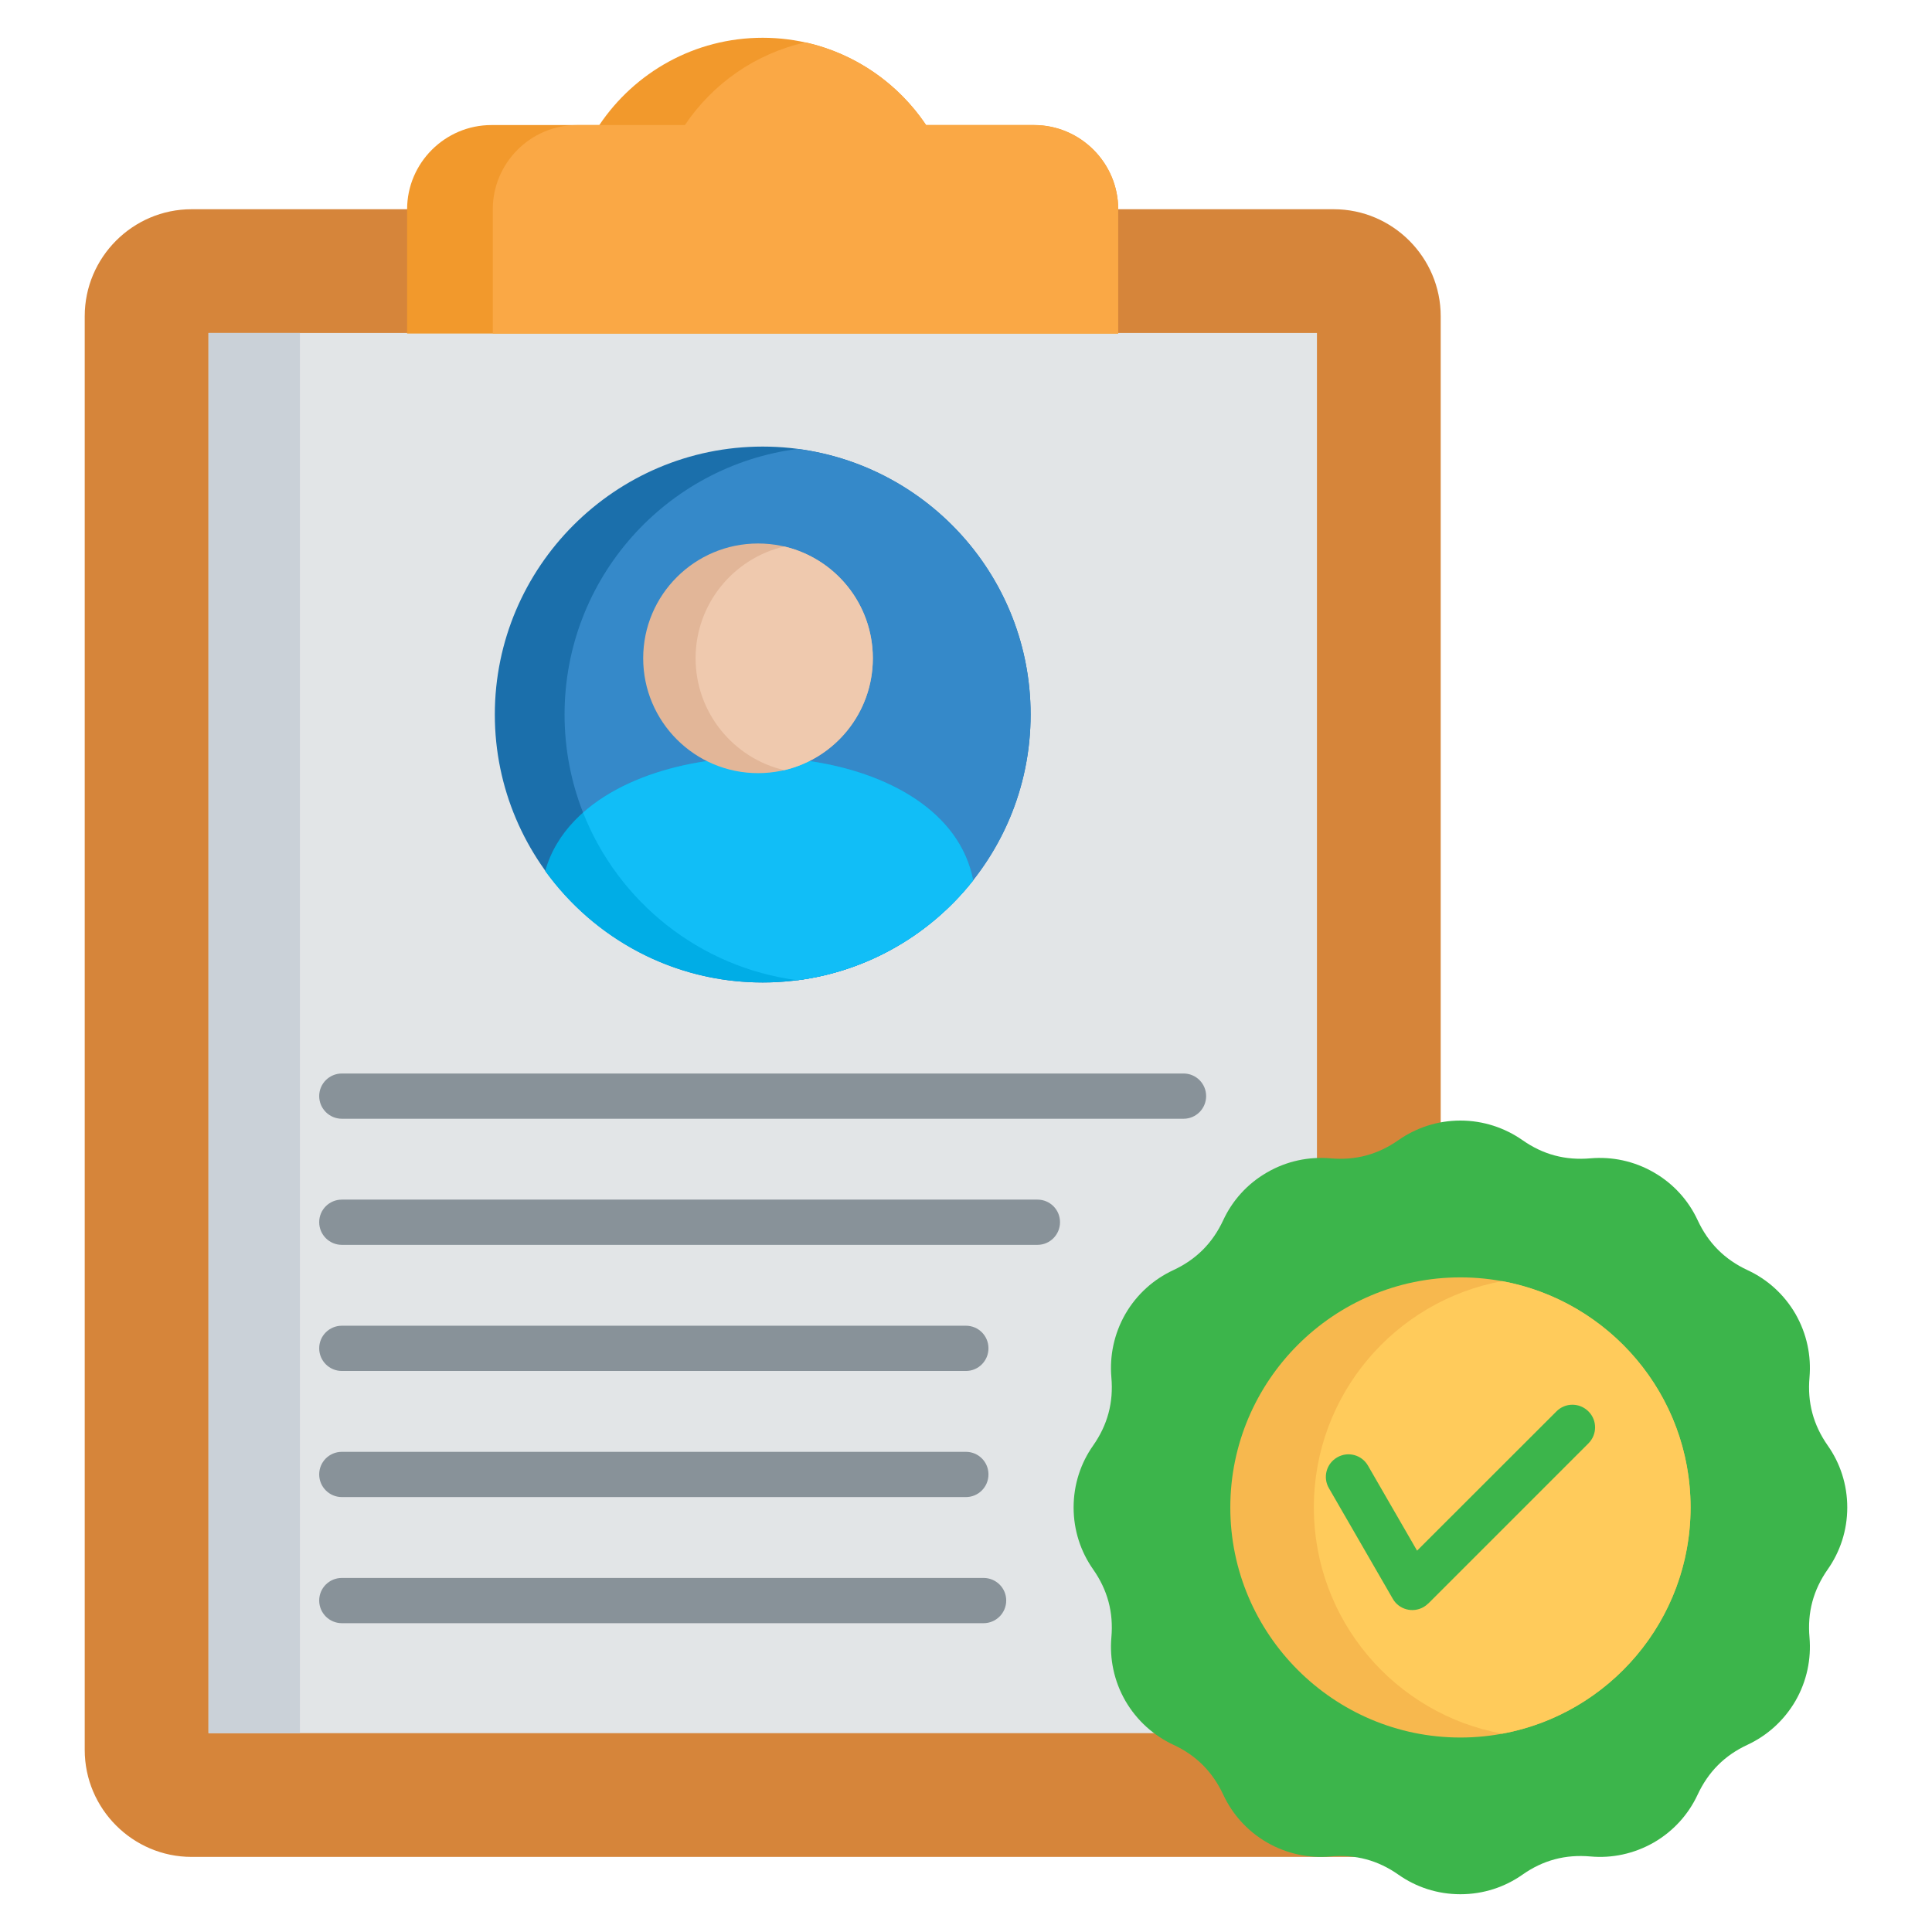 <svg id="Layer_1" viewBox="0 0 512 512" xmlns="http://www.w3.org/2000/svg" data-name="Layer 1"><path d="m365.418 492.098h-314.646c-15.591 0-28.318-12.756-28.318-28.347v-379.956c0-15.591 12.728-28.346 28.318-28.346h302.684c15.59 0 28.347 12.756 28.347 28.346v391.89c0 9.042-7.37 16.413-16.384 16.413z" fill="#d6853a" fill-rule="evenodd"/><path d="m55.251 88.246h293.754v371.055h-293.754z" fill="#e2e5e7"/><g fill-rule="evenodd"><path d="m296.337 88.387h-188.447v-32.938c0-12.274 10.063-22.309 22.337-22.309h28.602c9.354-13.947 25.257-23.131 43.285-23.131s33.959 9.184 43.313 23.131h28.602c12.274 0 22.309 10.034 22.309 22.309v32.938z" fill="#f2992c"/><path d="m296.337 88.387h-165.742v-32.938c0-12.274 10.035-22.309 22.309-22.309h28.602c7.342-10.942 18.708-18.964 31.946-21.912 13.267 2.948 24.633 10.97 31.975 21.912h28.602c12.274 0 22.309 10.034 22.309 22.309v32.938z" fill="#faa845"/><path d="m202.113 260.365c39.118 0 71.008-31.89 71.008-71.008s-31.89-71.008-71.008-71.008-70.979 31.918-70.979 71.008 31.89 71.008 70.979 71.008z" fill="#1b6fab"/><path d="m211.355 118.973c34.866 4.507 61.767 34.299 61.767 70.384s-26.901 65.877-61.767 70.413c-34.838-4.536-61.739-34.328-61.739-70.413s26.901-65.877 61.739-70.384z" fill="#3589c9"/><path d="m257.899 233.323c-8.192-42.633-101.905-43.455-113.414-2.495 12.898 17.887 33.902 29.537 57.628 29.537 22.621 0 42.775-10.573 55.786-27.042z" fill="#00ade6"/><path d="m257.899 233.295c-6.973-36.284-75.94-42.265-103.379-17.943 9.298 23.613 30.869 41.046 56.835 44.419 3.288-.425 6.463-1.077 9.581-1.928 1.049-.283 2.069-.595 3.061-.907l.028-.028c1.531-.482 3.005-1.021 4.479-1.616l.057-.028c.964-.368 1.899-.765 2.863-1.19l.085-.057c.453-.198.907-.425 1.389-.652.482-.227.936-.454 1.389-.68l.028-.029c.454-.227.907-.453 1.332-.708l.142-.057c.878-.482 1.729-.964 2.58-1.474l.17-.085c.425-.255.822-.51 1.247-.765l.085-.057c.369-.227.766-.482 1.163-.737l.142-.113c.397-.255.793-.51 1.19-.794l.17-.113c.397-.283.794-.539 1.163-.822l.028-.028c.368-.255.765-.539 1.134-.822l.227-.198c.369-.255.737-.539 1.105-.85l.114-.085c.34-.284.68-.539.992-.822l.199-.142c.34-.312.708-.595 1.049-.879l.227-.227c.312-.284.624-.539.936-.822l.113-.113c.34-.283.68-.595.992-.907l.284-.255c.312-.312.624-.595.935-.907l.17-.198c.283-.255.539-.539.822-.794l.255-.283c.283-.312.595-.595.878-.907l.255-.312c.255-.255.51-.539.737-.822l.199-.198c.283-.34.567-.652.85-.964l.284-.34c.255-.34.539-.652.793-.992l.227-.255c.142-.17.255-.34.396-.51z" fill="#11bef7"/><path d="m200.895 144.031c-16.81 0-30.444 13.635-30.444 30.416s13.635 30.444 30.444 30.444 30.416-13.635 30.416-30.444-13.606-30.416-30.416-30.416z" fill="#e2b698"/><path d="m207.839 204.098c13.464-3.146 23.471-15.222 23.471-29.651s-10.006-26.476-23.471-29.622c-13.465 3.146-23.5 15.222-23.5 29.622s10.035 26.504 23.5 29.651z" fill="#efc9ae"/></g><path d="m90.598 329.899c-3.316 0-6.009-2.693-6.009-6.009s2.693-5.981 6.009-5.981h184.337c3.316 0 5.981 2.665 5.981 5.981s-2.665 6.009-5.981 6.009zm0 100.262c-3.316 0-6.009-2.693-6.009-6.01s2.693-5.981 6.009-5.981h170.051c3.316 0 6.009 2.665 6.009 5.981s-2.693 6.01-6.009 6.01zm0-33.421c-3.316 0-6.009-2.693-6.009-6.01s2.693-5.981 6.009-5.981h165.374c3.316 0 5.981 2.665 5.981 5.981s-2.665 6.01-5.981 6.01zm0-100.261c-3.316 0-6.009-2.693-6.009-6.009 0-3.288 2.693-5.981 6.009-5.981h223.059c3.316 0 5.981 2.693 5.981 5.981 0 3.316-2.665 6.009-5.981 6.009zm0 66.841c-3.316 0-6.009-2.693-6.009-6.01s2.693-5.981 6.009-5.981h165.374c3.316 0 5.981 2.665 5.981 5.981s-2.665 6.01-5.981 6.01z" fill="#889299"/><path d="m370.633 302.12c4.649-3.231 10.29-5.159 16.384-5.159s11.764 1.928 16.413 5.159c5.471 3.855 11.396 5.442 18.085 4.847 5.641-.482 11.48.68 16.781 3.742 5.272 3.033 9.213 7.512 11.594 12.643 2.834 6.094 7.172 10.432 13.266 13.266 5.131 2.381 9.609 6.321 12.671 11.594 3.033 5.301 4.195 11.14 3.713 16.781-.595 6.69.992 12.614 4.847 18.114 3.26 4.62 5.159 10.29 5.159 16.384s-1.899 11.735-5.159 16.384c-3.855 5.499-5.442 11.423-4.847 18.085.482 5.641-.68 11.509-3.713 16.781-3.062 5.272-7.54 9.213-12.671 11.622-6.094 2.806-10.432 7.172-13.266 13.238-2.381 5.131-6.321 9.61-11.594 12.671-5.301 3.033-11.14 4.224-16.781 3.713-6.69-.595-12.614.992-18.085 4.847-4.648 3.26-10.29 5.159-16.413 5.159s-11.735-1.899-16.384-5.159c-5.471-3.855-11.395-5.443-18.085-4.847-5.641.51-11.508-.68-16.781-3.713-5.272-3.061-9.213-7.54-11.594-12.671-2.835-6.066-7.172-10.431-13.266-13.238-5.131-2.409-9.61-6.35-12.671-11.622-3.033-5.272-4.195-11.14-3.713-16.781.595-6.662-.992-12.586-4.848-18.085-3.26-4.649-5.159-10.29-5.159-16.384s1.899-11.764 5.159-16.384c3.855-5.499 5.443-11.424 4.848-18.114-.482-5.641.68-11.48 3.713-16.781 3.061-5.272 7.54-9.213 12.671-11.594 6.094-2.834 10.431-7.172 13.266-13.266 2.381-5.131 6.321-9.609 11.594-12.643 5.272-3.062 11.14-4.224 16.781-3.742 6.69.595 12.614-.992 18.085-4.847z" fill="#3cb54b" fill-rule="evenodd"/><path d="m387.017 460.463c33.591 0 61.002-27.411 61.002-60.973s-27.411-60.973-61.002-60.973-60.973 27.383-60.973 60.973 27.411 60.973 60.973 60.973z" fill="#f7b84e" fill-rule="evenodd"/><path d="m398.101 339.509c28.375 5.216 49.918 30.075 49.918 59.981s-21.543 54.765-49.918 59.953c-28.403-5.188-49.918-30.076-49.918-59.953s21.515-54.766 49.918-59.981z" fill="#ffcb5b" fill-rule="evenodd"/><path d="m352.18 394.387c-1.673-2.863-.681-6.52 2.183-8.164 2.863-1.673 6.52-.68 8.164 2.183l13.011 22.535 36.935-36.907c2.325-2.353 6.123-2.353 8.476 0 2.353 2.324 2.353 6.123 0 8.476l-42.435 42.435v-.028c-.368.368-.765.68-1.247.964-2.863 1.644-6.52.68-8.164-2.183l-16.923-29.31z" fill="#3cb54b"/><path d="m55.251 88.246h24.236v371.055h-24.236z" fill="#cad1d8"/></svg>